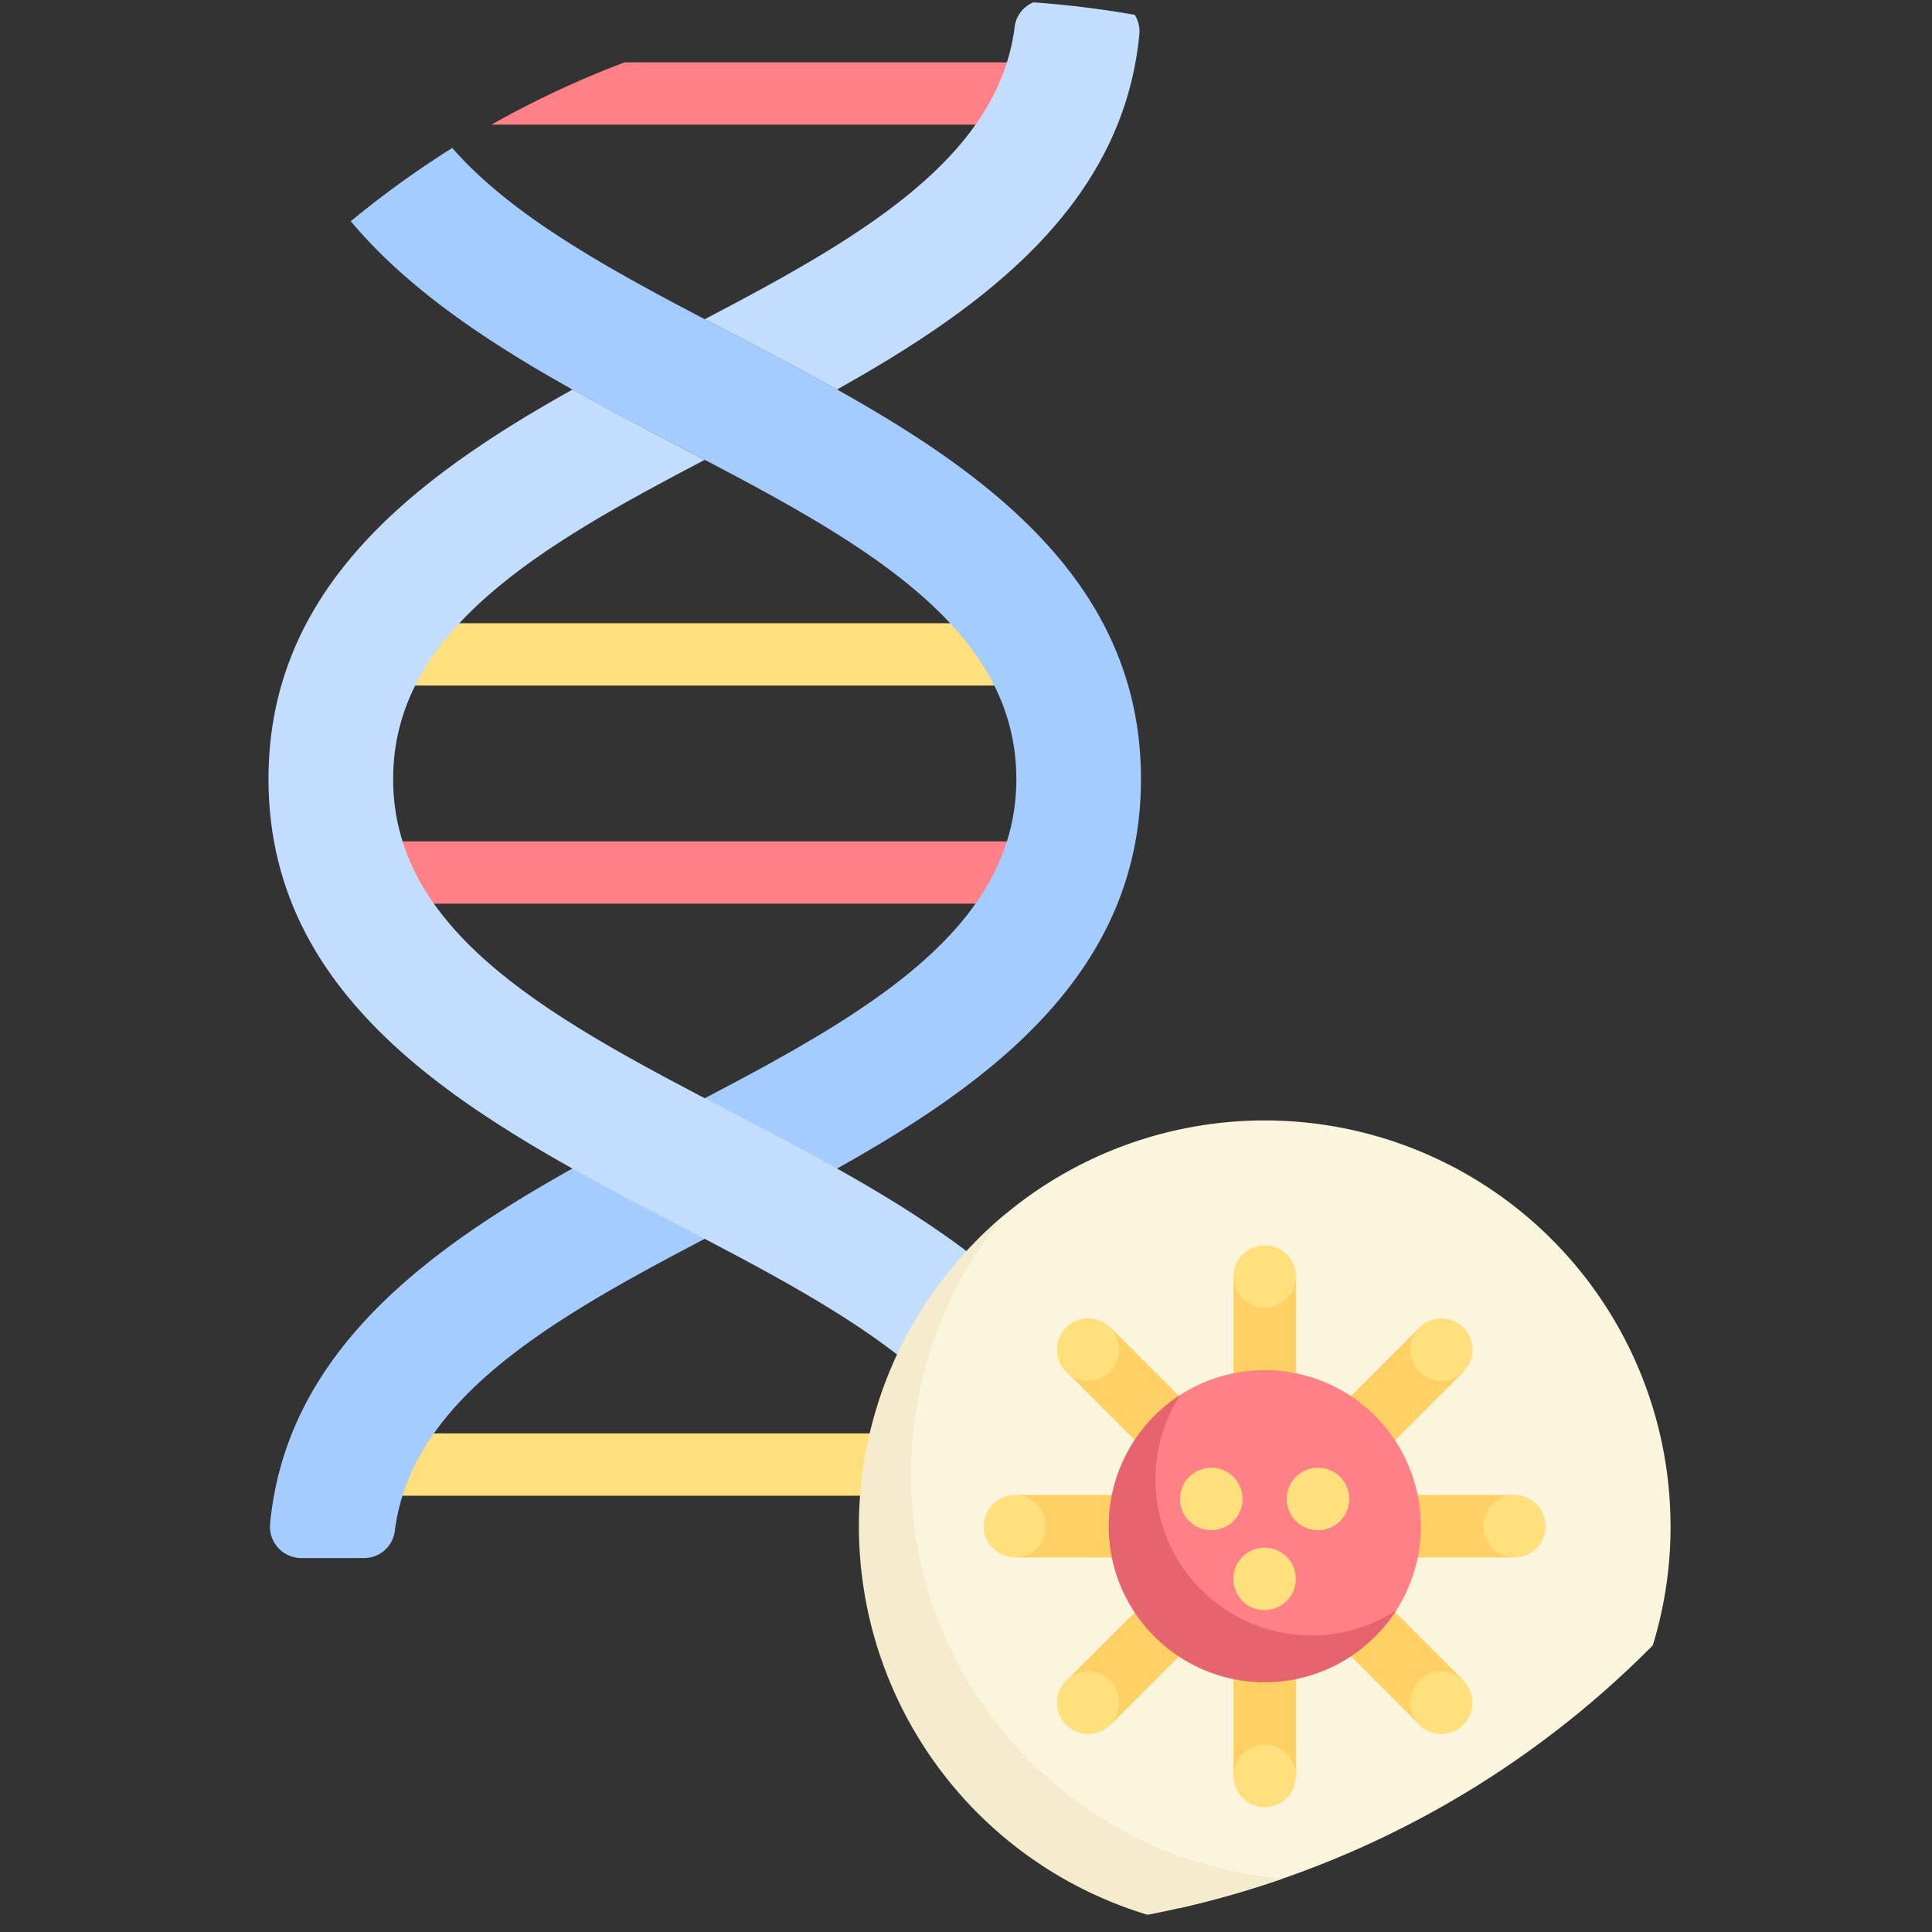 <svg xmlns="http://www.w3.org/2000/svg" xmlns:xlink="http://www.w3.org/1999/xlink" width="180" height="180" viewBox="0 0 180 180">
  <rect x="0" y="0" width="180" height="180" fill="#333333" stroke="none"/>
  <defs>
    <style>
      .cls-1 {
        fill: #fff;
        stroke: rgba(112,112,112,0);
      }

      .cls-2 {
        clip-path: url(#clip-path);
      }

      .cls-3 {
        fill: #ffe07d;
      }

      .cls-4 {
        fill: #ff8086;
      }

      .cls-5 {
        fill: #a4ccff;
      }

      .cls-6 {
        fill: #c3ddff;
      }

      .cls-7 {
        fill: #faf5dc;
      }

      .cls-8 {
        fill: #ffd064;
      }

      .cls-9 {
        fill: #e5646e;
      }

      .cls-10 {
        fill: #f5ebcd;
      }
    </style>
    <clipPath id="clip-path">
      <circle id="Ellipse_31" data-name="Ellipse 31" class="cls-1" cx="90" cy="90" r="90"/>
    </clipPath>
  </defs>
  <g id="Mask_Group_9" data-name="Mask Group 9" class="cls-2">
    <g id="_020-dna" data-name="020-dna" transform="translate(25.014 0)">
      <path id="Path_69" data-name="Path 69" class="cls-3" d="M34.139,136.516H98.01v5.806H34.139Z" transform="translate(-25.43 -2.968)"/>
      <path id="Path_70" data-name="Path 70" class="cls-4" d="M34.139,80.129H98.01v5.806H34.139Z" transform="translate(-25.43 -1.742)"/>
      <path id="Path_71" data-name="Path 71" class="cls-4" d="M34.139,5.935H98.01v5.806H34.139Z" transform="translate(-25.43 -0.129)"/>
      <path id="Path_72" data-name="Path 72" class="cls-3" d="M34.139,59.355H98.01v5.806H34.139Z" transform="translate(-25.43 -1.29)"/>
      <path id="Path_73" data-name="Path 73" class="cls-5" d="M68.566,31.14C53.221,23.148,38.674,15.572,37.01,2.523A2.883,2.883,0,0,0,34.151,0H28.3a2.93,2.93,0,0,0-2.906,3.208C27.276,22.729,46.31,32.642,63.2,41.44c16.308,8.494,31.714,16.518,31.714,31.14S79.51,95.227,63.2,103.721c-16.892,8.8-35.926,18.712-37.811,38.232a2.93,2.93,0,0,0,2.906,3.208h5.854a2.883,2.883,0,0,0,2.859-2.522c1.664-13.049,16.211-20.625,31.556-28.618,17.794-9.268,37.963-19.773,37.963-41.44S86.36,40.409,68.566,31.14Z" transform="translate(-25.239 0)"/>
      <path id="Path_74" data-name="Path 74" class="cls-6" d="M68.563,104.527c-16.308-8.494-31.714-16.518-31.714-31.14,0-13.817,13.758-21.742,29.032-29.74q-1.335-.7-2.682-1.4c-3.181-1.657-6.436-3.357-9.64-5.15-14.718,8.235-28.323,18.5-28.323,36.29,0,21.668,20.169,32.172,37.963,41.44,16.308,8.494,31.714,16.518,31.714,31.14h11.613C106.526,124.3,86.357,113.8,68.563,104.527Z" transform="translate(-25.236 -0.806)"/>
      <path id="Path_75" data-name="Path 75" class="cls-6" d="M95.665,2.469C94.129,14.787,81.124,22.232,66.782,29.741c4.016,2.1,8.212,4.249,12.324,6.55,13.814-7.729,26.647-17.243,28.172-33.1A2.925,2.925,0,0,0,104.372,0H98.518a2.858,2.858,0,0,0-2.853,2.469Z" transform="translate(-26.14 0)"/>
      <g id="Group_7" data-name="Group 7" transform="translate(55.011 104.386)">
        <path id="Path_76" data-name="Path 76" class="cls-7" d="M157.109,144.513A37.808,37.808,0,0,0,95.1,115.47c-8.312,6.935-12.479,17.371-12.479,29.043,0,20.88,15.8,36.341,36.685,36.341,11.675,0,22.114-3.826,29.049-12.142a37.649,37.649,0,0,0,8.758-24.2Z" transform="translate(-81.495 -106.706)"/>
        <path id="Path_77" data-name="Path 77" class="cls-8" d="M0,0H46.524V5.816H0Z" transform="translate(56.34 23.417) rotate(135)"/>
        <circle id="Ellipse_32" data-name="Ellipse 32" class="cls-3" cx="2.908" cy="2.908" r="2.908" transform="translate(51.351 18.448)"/>
        <circle id="Ellipse_33" data-name="Ellipse 33" class="cls-3" cx="2.908" cy="2.908" r="2.908" transform="translate(18.448 51.35)"/>
        <path id="Path_78" data-name="Path 78" class="cls-8" d="M.07.512H46.594V6.328H.07Z" transform="translate(23.73 18.863) rotate(45)"/>
        <circle id="Ellipse_34" data-name="Ellipse 34" class="cls-3" cx="2.908" cy="2.908" r="2.908" transform="translate(18.448 18.448)"/>
        <circle id="Ellipse_35" data-name="Ellipse 35" class="cls-3" cx="2.908" cy="2.908" r="2.908" transform="translate(51.351 51.35)"/>
        <path id="Path_79" data-name="Path 79" class="cls-8" d="M0,0H46.531V5.817H0Z" transform="translate(40.715 14.541) rotate(90)"/>
        <circle id="Ellipse_36" data-name="Ellipse 36" class="cls-3" cx="2.908" cy="2.908" r="2.908" transform="translate(34.899 11.633)"/>
        <circle id="Ellipse_37" data-name="Ellipse 37" class="cls-3" cx="2.908" cy="2.908" r="2.908" transform="translate(34.899 58.165)"/>
        <path id="Path_80" data-name="Path 80" class="cls-8" d="M96.334,142.38h46.531V148.2H96.334Z" transform="translate(-81.793 -107.481)"/>
        <path id="Path_81" data-name="Path 81" class="cls-4" d="M134.36,145.03a14.543,14.543,0,0,0-22.4-12.234c-4.018,2.587-5.548,7.1-5.548,12.235,0,8.031,5.379,13.617,13.41,13.617,5.141,0,9.659-1.744,12.245-5.771a14.476,14.476,0,0,0,2.3-7.847Z" transform="translate(-82.012 -107.223)"/>
        <path id="Path_82" data-name="Path 82" class="cls-9" d="M124.156,155.26a14.539,14.539,0,0,1-12.224-22.413,14.542,14.542,0,1,0,20.107,20.081,14.559,14.559,0,0,1-7.882,2.332Z" transform="translate(-81.987 -107.274)"/>
        <g id="Group_6" data-name="Group 6" transform="translate(11.633 32.354)">
          <path id="Path_83" data-name="Path 83" class="cls-3" d="M125.13,145.6a2.908,2.908,0,0,1-.026-5.816h.026a2.908,2.908,0,0,1,0,5.816Z" transform="translate(-93.988 -139.779)"/>
          <path id="Path_84" data-name="Path 84" class="cls-3" d="M120.049,153.213a2.908,2.908,0,1,1-.023-5.816h.023a2.908,2.908,0,0,1,0,5.816Z" transform="translate(-93.878 -139.944)"/>
          <path id="Path_85" data-name="Path 85" class="cls-3" d="M114.971,145.6a2.908,2.908,0,1,1-.026-5.816h.026a2.908,2.908,0,0,1,0,5.816Z" transform="translate(-93.768 -139.779)"/>
          <circle id="Ellipse_38" data-name="Ellipse 38" class="cls-3" cx="2.908" cy="2.908" r="2.908" transform="translate(0 2.545)"/>
          <circle id="Ellipse_39" data-name="Ellipse 39" class="cls-3" cx="2.908" cy="2.908" r="2.908" transform="translate(46.532 2.545)"/>
        </g>
        <path id="Path_86" data-name="Path 86" class="cls-10" d="M124.124,177.667a37.81,37.81,0,0,1-29.054-62,37.808,37.808,0,1,0,53.255,53.242A37.655,37.655,0,0,1,124.124,177.667Z" transform="translate(-81.47 -106.9)"/>
      </g>
    </g>
  </g>
</svg>
